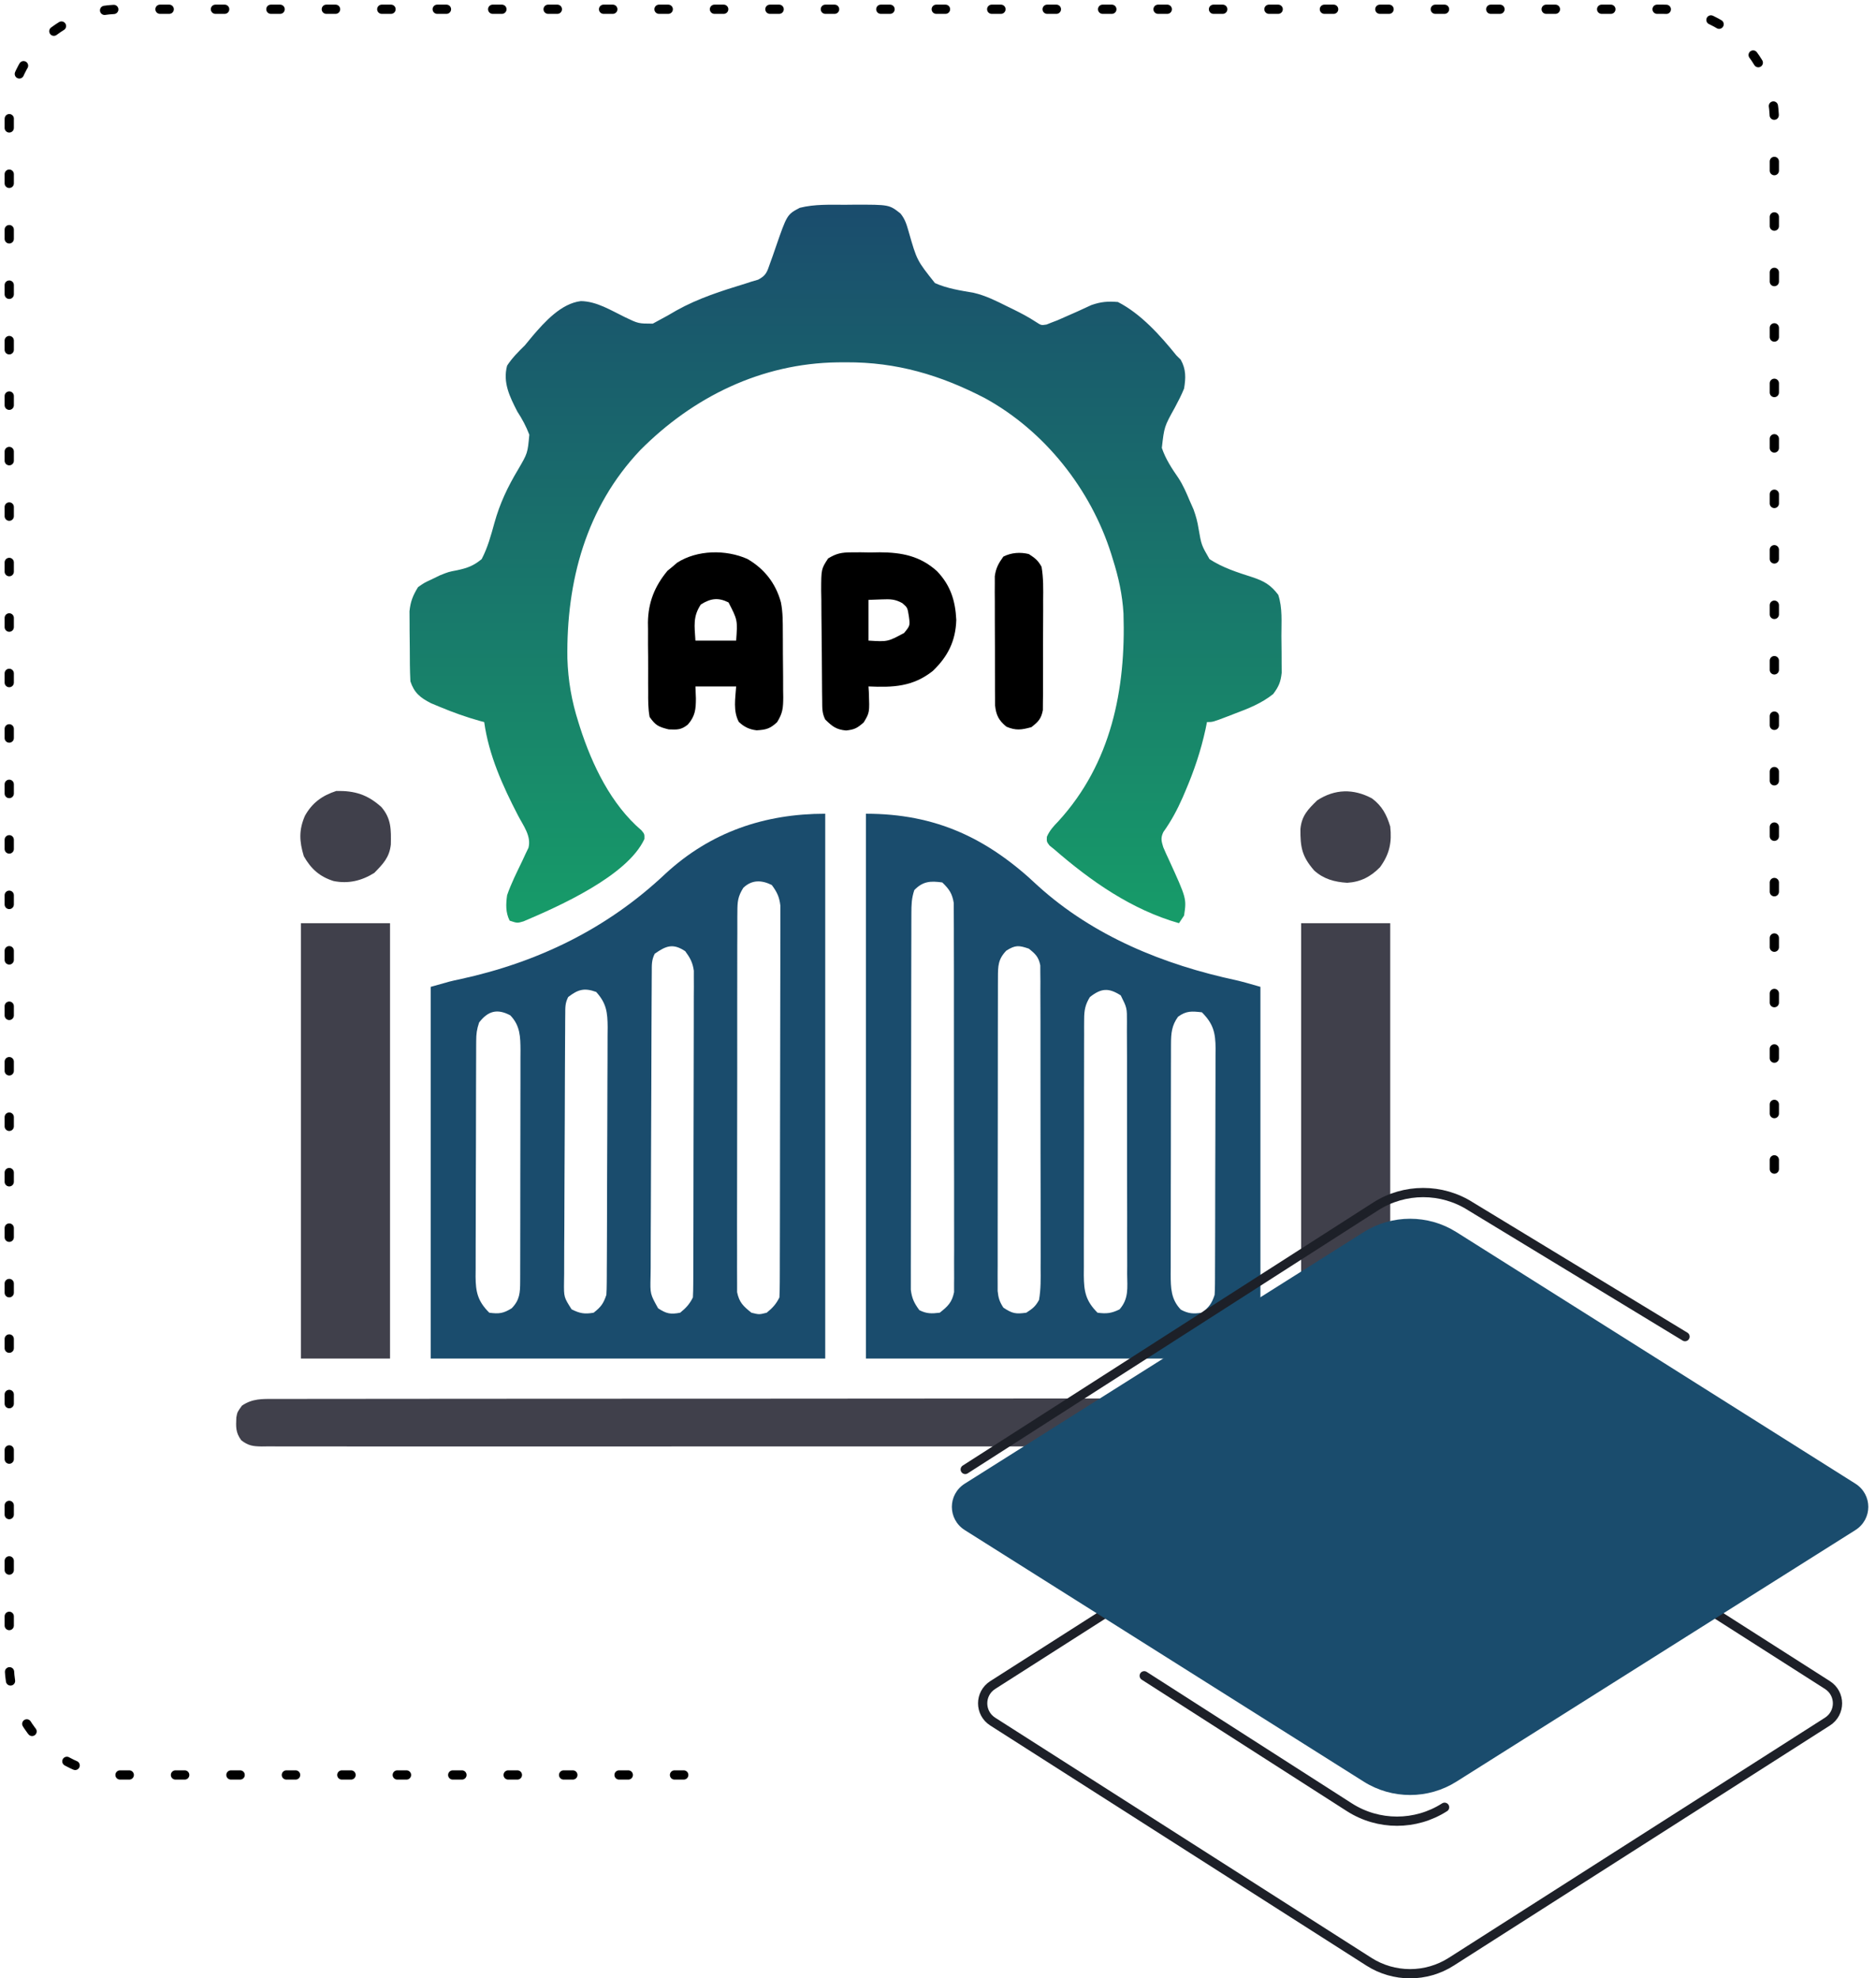 <svg width="203" height="214" viewBox="0 0 203 214" fill="none" xmlns="http://www.w3.org/2000/svg">
<path d="M192 126.461V13C192 6.373 186.627 1 180 1H13C6.373 1 1 6.373 1 13V180C1 186.627 6.373 192 13 192H75.902" stroke="black" stroke-linecap="round" stroke-dasharray="1 5"/>
<path d="M91.466 22.151C91.785 22.148 92.104 22.145 92.433 22.141C96.225 22.135 96.225 22.135 97.44 23.096C97.944 23.716 98.101 24.281 98.323 25.049C99.215 28.166 99.215 28.166 101.171 30.621C102.507 31.217 103.925 31.423 105.358 31.672C106.646 31.968 107.792 32.546 108.97 33.133C109.295 33.291 109.295 33.291 109.626 33.452C110.484 33.874 111.296 34.299 112.096 34.824C112.671 35.198 112.671 35.198 113.246 35.105C113.515 34.998 113.515 34.998 113.789 34.888C114.001 34.807 114.213 34.726 114.432 34.643C115.001 34.399 115.568 34.148 116.133 33.894C116.301 33.82 116.468 33.746 116.64 33.669C117.127 33.451 117.611 33.226 118.095 33C119.125 32.638 119.883 32.579 120.967 32.668C123.457 33.941 125.563 36.298 127.301 38.451C127.531 38.678 127.531 38.678 127.767 38.91C128.345 39.941 128.322 40.879 128.127 42.031C127.839 42.744 127.496 43.404 127.133 44.082C125.982 46.155 125.982 46.155 125.721 48.448C126.123 49.653 126.807 50.678 127.523 51.718C128.026 52.487 128.373 53.304 128.729 54.148C128.867 54.459 129.004 54.77 129.146 55.09C129.42 55.845 129.579 56.431 129.699 57.209C130.003 58.962 130.003 58.962 130.881 60.482C132.309 61.418 133.914 61.919 135.528 62.439C136.804 62.863 137.499 63.27 138.316 64.338C138.793 65.768 138.654 67.301 138.658 68.798C138.661 69.394 138.669 69.99 138.678 70.586C138.68 70.967 138.681 71.347 138.682 71.728C138.685 72.073 138.687 72.419 138.69 72.774C138.584 73.777 138.367 74.279 137.766 75.078C136.488 76.096 135.079 76.644 133.566 77.212C133.229 77.343 133.229 77.343 132.886 77.476C131.235 78.107 131.235 78.107 130.605 78.107C130.555 78.358 130.504 78.609 130.452 78.868C129.945 81.193 129.22 83.355 128.282 85.543C128.129 85.903 128.129 85.903 127.972 86.27C127.383 87.608 126.735 88.814 125.884 90.004C125.579 90.646 125.669 90.966 125.872 91.636C126.062 92.088 126.265 92.535 126.475 92.978C128.404 97.201 128.404 97.201 128.127 99.037C127.945 99.31 127.763 99.582 127.576 99.863C122.452 98.399 118.068 95.335 114.082 91.877C113.912 91.74 113.743 91.603 113.568 91.462C113.256 91.051 113.256 91.051 113.28 90.518C113.591 89.813 113.993 89.384 114.53 88.83C120.255 82.564 121.837 74.571 121.571 66.363C121.453 64.326 121.032 62.422 120.416 60.482C120.358 60.295 120.301 60.108 120.242 59.916C118.029 52.914 113.037 46.609 106.572 43.066C101.759 40.568 97.02 39.163 91.569 39.191C91.256 39.193 90.942 39.194 90.62 39.196C82.404 39.314 75.029 42.908 69.281 48.693C63.404 54.891 61.277 62.895 61.396 71.228C61.474 73.626 61.856 75.826 62.584 78.107C62.643 78.296 62.702 78.484 62.763 78.679C64.068 82.729 66.123 87.022 69.42 89.826C69.744 90.225 69.744 90.225 69.731 90.755C67.899 94.743 60.468 98.046 56.643 99.666C55.975 99.863 55.975 99.863 55.148 99.588C54.699 98.688 54.74 97.808 54.873 96.834C55.318 95.55 55.929 94.342 56.519 93.12C56.633 92.873 56.746 92.627 56.863 92.373C56.97 92.152 57.077 91.931 57.187 91.703C57.509 90.43 56.63 89.322 56.053 88.21C54.399 85.016 52.895 81.699 52.395 78.107C52.24 78.067 52.086 78.026 51.928 77.985C50.45 77.572 49.025 77.063 47.61 76.472C47.129 76.273 47.129 76.273 46.639 76.069C45.473 75.468 44.826 74.955 44.408 73.701C44.345 72.496 44.345 71.289 44.342 70.082C44.339 69.489 44.331 68.897 44.322 68.304C44.32 67.924 44.319 67.544 44.318 67.164C44.315 66.82 44.313 66.476 44.31 66.122C44.418 65.068 44.681 64.41 45.234 63.512C45.912 63.037 45.912 63.037 46.715 62.668C47.008 62.525 47.301 62.382 47.603 62.235C48.539 61.859 48.539 61.859 49.475 61.682C50.596 61.438 51.223 61.213 52.119 60.482C52.77 59.244 53.129 57.91 53.5 56.567C54.096 54.429 54.926 52.692 56.061 50.792C57.096 49.019 57.096 49.019 57.276 47.022C56.924 46.1 56.511 45.336 55.975 44.51C55.156 42.912 54.389 41.374 54.873 39.553C55.418 38.714 56.092 38.05 56.801 37.35C57.074 37.025 57.343 36.698 57.61 36.368C58.952 34.801 60.732 32.822 62.857 32.57C64.575 32.596 66.126 33.581 67.637 34.314C69.079 35.005 69.079 35.005 70.637 35.01C70.888 34.873 71.138 34.736 71.397 34.596C71.681 34.441 71.965 34.287 72.258 34.128C72.57 33.947 72.882 33.766 73.204 33.58C75.575 32.256 78.1 31.461 80.689 30.669C80.894 30.602 81.099 30.534 81.311 30.465C81.551 30.395 81.791 30.324 82.038 30.252C82.899 29.804 83.004 29.421 83.316 28.513C83.417 28.234 83.518 27.955 83.622 27.668C83.723 27.375 83.823 27.083 83.927 26.782C85.164 23.206 85.164 23.206 86.543 22.479C88.164 22.072 89.805 22.152 91.466 22.151Z" fill="url(#paint0_linear_45_358)"/>
<path d="M89.297 88.022C89.297 107.47 89.297 126.918 89.297 146.955C75.211 146.955 61.124 146.955 46.611 146.955C46.611 133.687 46.611 120.418 46.611 106.748C48.755 106.136 48.755 106.136 49.789 105.92C58.231 104.085 65.719 100.45 72.018 94.501C76.895 90.005 82.726 88.022 89.297 88.022ZM80.431 96.038C79.835 96.992 79.795 97.534 79.792 98.653C79.789 98.921 79.789 98.921 79.786 99.195C79.781 99.793 79.784 100.39 79.787 100.988C79.785 101.417 79.782 101.847 79.779 102.276C79.773 103.441 79.774 104.605 79.777 105.77C79.778 106.743 79.776 107.715 79.774 108.688C79.769 110.982 79.77 113.276 79.775 115.57C79.779 117.937 79.775 120.303 79.766 122.67C79.759 124.703 79.757 126.735 79.759 128.767C79.761 129.981 79.76 131.195 79.754 132.408C79.749 133.55 79.751 134.69 79.758 135.832C79.759 136.25 79.758 136.669 79.755 137.087C79.75 137.659 79.754 138.231 79.761 138.802C79.761 139.122 79.761 139.442 79.761 139.772C79.987 140.884 80.436 141.298 81.311 141.998C82.149 142.205 82.149 142.205 82.963 141.998C83.597 141.484 83.976 141.074 84.34 140.346C84.368 139.78 84.377 139.214 84.379 138.647C84.38 138.285 84.382 137.922 84.383 137.549C84.384 137.144 84.384 136.74 84.384 136.336C84.385 135.912 84.387 135.488 84.388 135.065C84.392 133.911 84.394 132.758 84.395 131.605C84.396 130.884 84.397 130.164 84.398 129.444C84.402 127.191 84.405 124.938 84.406 122.685C84.407 120.083 84.412 117.481 84.42 114.879C84.426 112.869 84.428 110.859 84.429 108.849C84.429 107.647 84.431 106.446 84.436 105.245C84.44 104.115 84.441 102.985 84.438 101.855C84.438 101.441 84.439 101.026 84.442 100.612C84.445 100.045 84.444 99.479 84.441 98.913C84.442 98.596 84.442 98.279 84.442 97.953C84.328 97.009 84.078 96.49 83.514 95.732C82.393 95.172 81.342 95.162 80.431 96.038ZM70.846 103.168C70.492 103.876 70.532 104.384 70.528 105.177C70.526 105.486 70.523 105.795 70.521 106.114C70.52 106.455 70.518 106.796 70.517 107.147C70.515 107.505 70.513 107.863 70.51 108.231C70.503 109.42 70.499 110.608 70.495 111.797C70.493 112.206 70.492 112.615 70.491 113.023C70.485 114.725 70.48 116.426 70.476 118.127C70.472 120.566 70.463 123.004 70.447 125.443C70.436 127.157 70.431 128.872 70.43 130.586C70.428 131.61 70.425 132.634 70.416 133.658C70.406 134.801 70.408 135.943 70.41 137.086C70.405 137.425 70.401 137.764 70.396 138.114C70.35 139.968 70.35 139.968 71.216 141.521C72.113 142.106 72.549 142.199 73.6 141.998C74.234 141.484 74.613 141.074 74.977 140.346C75.004 139.871 75.014 139.395 75.015 138.919C75.017 138.617 75.018 138.315 75.02 138.003C75.02 137.67 75.021 137.337 75.021 136.993C75.022 136.644 75.024 136.294 75.025 135.934C75.029 134.972 75.031 134.011 75.032 133.05C75.032 132.45 75.034 131.85 75.035 131.249C75.039 129.371 75.041 127.493 75.042 125.615C75.044 123.446 75.048 121.278 75.056 119.11C75.062 117.434 75.065 115.758 75.066 114.082C75.066 113.081 75.067 112.08 75.072 111.079C75.078 109.963 75.076 108.846 75.075 107.729C75.077 107.397 75.08 107.066 75.082 106.724C75.081 106.42 75.079 106.115 75.078 105.801C75.078 105.405 75.078 105.405 75.079 105.001C74.955 104.118 74.674 103.609 74.15 102.893C72.823 102.008 72.07 102.308 70.846 103.168ZM61.482 107.85C61.148 108.517 61.169 108.946 61.165 109.693C61.162 109.965 61.16 110.238 61.157 110.519C61.156 110.819 61.155 111.119 61.154 111.428C61.152 111.744 61.149 112.059 61.147 112.384C61.14 113.431 61.136 114.477 61.132 115.524C61.13 115.881 61.129 116.237 61.127 116.605C61.121 118.103 61.116 119.601 61.113 121.099C61.109 123.247 61.099 125.395 61.084 127.543C61.072 129.235 61.067 130.927 61.066 132.618C61.064 133.339 61.06 134.059 61.053 134.779C61.044 135.785 61.044 136.791 61.046 137.797C61.042 138.096 61.037 138.395 61.033 138.703C61.016 140.315 61.016 140.315 61.853 141.632C62.746 142.079 63.251 142.166 64.236 141.998C65.021 141.383 65.297 141.02 65.613 140.07C65.64 139.648 65.652 139.224 65.654 138.801C65.656 138.54 65.658 138.279 65.66 138.011C65.66 137.726 65.661 137.44 65.662 137.146C65.664 136.845 65.666 136.544 65.668 136.234C65.673 135.236 65.676 134.238 65.679 133.24C65.68 132.9 65.681 132.559 65.682 132.209C65.688 130.593 65.692 128.977 65.694 127.361C65.697 125.497 65.704 123.634 65.715 121.77C65.724 120.155 65.727 118.539 65.728 116.923C65.73 116.237 65.733 115.55 65.738 114.864C65.745 113.903 65.745 112.943 65.743 111.982C65.746 111.699 65.75 111.415 65.753 111.122C65.742 109.495 65.622 108.525 64.512 107.299C63.225 106.833 62.552 107.024 61.482 107.85ZM51.844 110.604C51.59 111.365 51.533 111.821 51.53 112.607C51.528 112.847 51.526 113.087 51.525 113.335C51.525 113.597 51.524 113.86 51.524 114.131C51.523 114.408 51.521 114.685 51.52 114.971C51.516 115.89 51.514 116.808 51.512 117.727C51.511 118.365 51.509 119.002 51.508 119.64C51.505 120.978 51.503 122.315 51.502 123.653C51.501 125.368 51.494 127.082 51.486 128.797C51.481 130.115 51.48 131.432 51.479 132.749C51.478 133.381 51.476 134.014 51.473 134.646C51.468 135.53 51.468 136.414 51.47 137.298C51.468 137.56 51.465 137.821 51.462 138.091C51.473 139.791 51.71 140.762 52.945 141.998C53.991 142.138 54.468 142.079 55.372 141.516C56.247 140.617 56.284 139.825 56.287 138.605C56.288 138.369 56.289 138.134 56.29 137.891C56.29 137.506 56.29 137.506 56.29 137.113C56.291 136.841 56.292 136.569 56.293 136.289C56.295 135.39 56.296 134.49 56.296 133.591C56.297 132.966 56.298 132.341 56.299 131.716C56.301 130.406 56.301 129.096 56.301 127.786C56.301 126.107 56.305 124.428 56.309 122.748C56.313 121.458 56.313 120.167 56.313 118.877C56.313 118.257 56.315 117.638 56.317 117.019C56.319 116.154 56.319 115.288 56.317 114.422C56.319 114.039 56.319 114.039 56.322 113.647C56.314 112.167 56.298 110.948 55.217 109.829C53.791 109.076 52.804 109.359 51.844 110.604Z" fill="#1A4C6D"/>
<path d="M93.703 88.022C101.25 88.022 106.848 90.648 112.309 95.819C118.332 101.279 125.951 104.362 133.794 106.039C134.667 106.246 135.527 106.502 136.389 106.748C136.389 120.016 136.389 133.285 136.389 146.955C122.302 146.955 108.216 146.955 93.703 146.955C93.703 127.507 93.703 108.059 93.703 88.022ZM98.936 96.283C98.631 97.197 98.624 97.878 98.621 98.841C98.62 99.204 98.618 99.567 98.617 99.941C98.616 100.344 98.616 100.747 98.616 101.15C98.615 101.574 98.613 101.998 98.612 102.422C98.608 103.574 98.606 104.726 98.605 105.878C98.604 106.598 98.603 107.318 98.602 108.038C98.598 110.289 98.595 112.54 98.594 114.792C98.593 117.391 98.588 119.991 98.58 122.591C98.574 124.6 98.572 126.609 98.571 128.618C98.571 129.818 98.569 131.018 98.564 132.218C98.56 133.347 98.559 134.476 98.562 135.605C98.562 136.019 98.561 136.433 98.558 136.847C98.555 137.413 98.556 137.979 98.559 138.544C98.558 138.861 98.558 139.177 98.558 139.503C98.672 140.446 98.923 140.965 99.486 141.723C100.282 142.12 100.807 142.102 101.689 141.998C102.568 141.301 103.013 140.885 103.239 139.772C103.239 139.452 103.239 139.132 103.239 138.802C103.241 138.623 103.243 138.444 103.245 138.26C103.25 137.662 103.245 137.065 103.24 136.467C103.242 136.038 103.244 135.608 103.246 135.179C103.251 134.014 103.248 132.85 103.242 131.685C103.238 130.466 103.24 129.246 103.242 128.027C103.243 125.98 103.238 123.932 103.231 121.885C103.222 119.518 103.222 117.152 103.227 114.785C103.231 112.508 103.229 110.231 103.225 107.953C103.223 106.984 103.223 106.016 103.225 105.047C103.227 103.906 103.224 102.765 103.216 101.624C103.214 101.205 103.214 100.786 103.216 100.368C103.219 99.796 103.214 99.224 103.208 98.653C103.207 98.333 103.207 98.013 103.206 97.683C103.036 96.646 102.715 96.184 101.965 95.457C100.679 95.273 99.856 95.328 98.936 96.283ZM108.901 102.824C108 103.751 107.989 104.491 107.987 105.731C107.985 106.034 107.984 106.337 107.983 106.65C107.983 106.982 107.983 107.315 107.983 107.658C107.983 108.008 107.982 108.358 107.981 108.719C107.978 109.68 107.978 110.641 107.977 111.602C107.977 112.404 107.976 113.206 107.975 114.008C107.973 115.9 107.972 117.793 107.972 119.685C107.973 121.637 107.97 123.59 107.965 125.542C107.962 127.218 107.96 128.894 107.96 130.57C107.96 131.571 107.96 132.572 107.957 133.573C107.954 134.69 107.955 135.806 107.957 136.922C107.955 137.254 107.953 137.586 107.952 137.928C107.953 138.232 107.954 138.536 107.955 138.849C107.955 139.113 107.955 139.377 107.955 139.649C108.028 140.392 108.166 140.825 108.574 141.447C109.543 142.093 109.912 142.158 111.053 141.998C111.754 141.542 112.035 141.332 112.43 140.621C112.638 139.447 112.615 138.284 112.603 137.095C112.605 136.736 112.607 136.378 112.609 136.009C112.615 135.028 112.611 134.047 112.606 133.066C112.601 132.039 112.603 131.012 112.605 129.985C112.606 128.26 112.602 126.536 112.594 124.811C112.585 122.818 112.585 120.825 112.59 118.831C112.594 116.913 112.593 114.994 112.588 113.076C112.586 112.26 112.586 111.443 112.588 110.627C112.591 109.488 112.584 108.349 112.577 107.209C112.578 106.871 112.58 106.532 112.582 106.182C112.579 105.872 112.575 105.562 112.571 105.243C112.571 104.974 112.57 104.704 112.569 104.427C112.389 103.514 112.047 103.191 111.328 102.617C110.25 102.25 109.88 102.215 108.901 102.824ZM117.938 107.85C117.427 108.672 117.317 109.296 117.315 110.256C117.313 110.517 117.311 110.779 117.309 111.048C117.31 111.333 117.31 111.618 117.311 111.911C117.31 112.212 117.308 112.514 117.307 112.825C117.303 113.822 117.303 114.82 117.304 115.818C117.303 116.51 117.302 117.203 117.3 117.896C117.298 119.349 117.298 120.801 117.3 122.254C117.301 123.932 117.298 125.61 117.292 127.288C117.287 128.904 117.286 130.519 117.287 132.135C117.287 132.822 117.285 133.508 117.283 134.195C117.279 135.155 117.281 136.115 117.284 137.075C117.282 137.359 117.28 137.643 117.278 137.936C117.291 139.702 117.479 140.714 118.764 141.998C119.726 142.126 120.276 142.067 121.148 141.634C122.164 140.472 121.983 139.301 121.967 137.806C121.969 137.491 121.971 137.175 121.973 136.85C121.977 135.806 121.972 134.763 121.966 133.719C121.966 132.995 121.967 132.27 121.968 131.546C121.969 130.027 121.965 128.509 121.957 126.99C121.949 125.235 121.949 123.48 121.953 121.725C121.958 120.035 121.956 118.346 121.951 116.657C121.95 115.938 121.95 115.22 121.952 114.501C121.953 113.498 121.947 112.495 121.94 111.491C121.942 111.193 121.943 110.895 121.945 110.587C121.953 109.028 121.953 109.028 121.275 107.673C119.963 106.832 119.167 106.886 117.938 107.85ZM127.473 109.984C126.797 110.92 126.716 111.759 126.713 112.895C126.712 113.131 126.711 113.366 126.71 113.609C126.71 113.866 126.71 114.123 126.71 114.387C126.709 114.659 126.708 114.931 126.707 115.211C126.705 116.11 126.704 117.01 126.704 117.909C126.703 118.534 126.702 119.159 126.701 119.784C126.699 121.094 126.699 122.404 126.699 123.714C126.699 125.393 126.695 127.072 126.69 128.752C126.687 130.042 126.687 131.333 126.687 132.623C126.687 133.243 126.685 133.862 126.683 134.481C126.681 135.346 126.681 136.212 126.683 137.078C126.681 137.461 126.681 137.461 126.678 137.853C126.686 139.333 126.702 140.552 127.783 141.671C128.612 142.109 129.129 142.133 130.055 141.998C130.839 141.383 131.115 141.02 131.432 140.07C131.458 139.678 131.469 139.286 131.47 138.893C131.472 138.653 131.473 138.413 131.475 138.165C131.475 137.903 131.476 137.64 131.476 137.369C131.477 137.092 131.479 136.815 131.48 136.529C131.484 135.61 131.486 134.692 131.488 133.773C131.489 133.135 131.491 132.498 131.492 131.86C131.495 130.522 131.497 129.185 131.498 127.847C131.499 126.132 131.506 124.418 131.514 122.703C131.519 121.385 131.52 120.068 131.521 118.751C131.522 118.119 131.524 117.486 131.527 116.854C131.532 115.97 131.532 115.086 131.53 114.202C131.532 113.94 131.535 113.679 131.537 113.409C131.527 111.709 131.29 110.738 130.055 109.502C128.969 109.381 128.368 109.324 127.473 109.984Z" fill="#1A4C6D"/>
<path d="M29.703 151.325C30.027 151.324 30.027 151.324 30.358 151.323C31.089 151.322 31.82 151.322 32.55 151.323C33.077 151.322 33.604 151.321 34.131 151.32C35.583 151.318 37.036 151.317 38.488 151.317C40.053 151.317 41.617 151.315 43.182 151.313C46.605 151.309 50.028 151.307 53.45 151.306C55.586 151.305 57.722 151.304 59.858 151.303C65.768 151.3 71.678 151.297 77.588 151.296C77.97 151.296 78.352 151.296 78.734 151.296C79.118 151.296 79.501 151.296 79.884 151.296C80.653 151.295 81.421 151.295 82.19 151.295C82.381 151.295 82.571 151.295 82.768 151.295C88.95 151.294 95.133 151.29 101.315 151.283C107.849 151.277 114.383 151.273 120.917 151.272C124.48 151.272 128.043 151.271 131.606 151.266C134.639 151.261 137.672 151.26 140.705 151.262C142.254 151.263 143.802 151.263 145.35 151.259C146.767 151.256 148.183 151.256 149.6 151.259C150.113 151.26 150.627 151.259 151.14 151.257C151.836 151.254 152.532 151.256 153.228 151.259C153.53 151.256 153.53 151.256 153.837 151.253C155.374 151.268 156.244 151.664 157.318 152.738C157.411 153.296 157.411 153.296 157.422 153.943C157.429 154.155 157.437 154.368 157.445 154.586C157.264 155.484 156.942 155.762 156.217 156.318C155.462 156.426 154.817 156.467 154.063 156.457C153.843 156.459 153.624 156.46 153.398 156.462C152.658 156.466 151.918 156.462 151.178 156.458C150.644 156.46 150.11 156.461 149.576 156.463C148.105 156.468 146.634 156.466 145.162 156.462C143.577 156.46 141.992 156.464 140.407 156.467C137.3 156.472 134.193 156.471 131.087 156.467C128.563 156.465 126.038 156.465 123.514 156.466C123.156 156.466 122.797 156.466 122.427 156.466C121.698 156.467 120.97 156.467 120.241 156.467C113.597 156.47 106.953 156.467 100.309 156.461C94.241 156.456 88.174 156.457 82.106 156.462C75.292 156.468 68.478 156.47 61.664 156.467C60.938 156.466 60.212 156.466 59.486 156.466C59.128 156.466 58.771 156.465 58.403 156.465C55.881 156.464 53.359 156.466 50.837 156.468C47.764 156.472 44.692 156.471 41.62 156.465C40.052 156.462 38.483 156.461 36.915 156.464C35.48 156.468 34.046 156.466 32.612 156.46C32.091 156.459 31.571 156.46 31.05 156.462C30.346 156.466 29.642 156.462 28.937 156.457C28.733 156.46 28.528 156.462 28.317 156.465C27.367 156.451 26.869 156.385 26.107 155.797C25.485 154.949 25.528 154.344 25.573 153.323C25.682 152.738 25.682 152.738 26.181 152.05C27.315 151.272 28.381 151.322 29.703 151.325Z" fill="#40404B"/>
<path d="M140.795 99.863C143.976 99.863 147.156 99.863 150.434 99.863C150.434 115.404 150.434 130.944 150.434 146.955C147.253 146.955 144.072 146.955 140.795 146.955C140.795 131.415 140.795 115.874 140.795 99.863Z" fill="#40404B"/>
<path d="M32.566 99.863C35.747 99.863 38.928 99.863 42.205 99.863C42.205 115.404 42.205 130.944 42.205 146.955C39.024 146.955 35.844 146.955 32.566 146.955C32.566 131.415 32.566 115.874 32.566 99.863Z" fill="#40404B"/>
<path d="M80.88 60.465C82.718 61.534 83.938 63.097 84.5 65.145C84.717 66.217 84.705 67.294 84.708 68.385C84.71 68.636 84.711 68.886 84.713 69.145C84.716 69.672 84.717 70.199 84.717 70.726C84.718 71.532 84.728 72.337 84.739 73.143C84.74 73.657 84.742 74.171 84.742 74.684C84.746 74.924 84.75 75.164 84.754 75.411C84.746 76.549 84.709 77.132 84.09 78.117C83.335 78.826 82.881 78.944 81.872 78.999C81.094 78.908 80.518 78.631 79.949 78.092C79.312 76.918 79.573 75.539 79.658 74.252C78.204 74.252 76.75 74.252 75.252 74.252C75.269 74.678 75.286 75.104 75.303 75.543C75.302 76.721 75.229 77.465 74.426 78.383C73.689 78.961 73.312 78.933 72.36 78.899C71.251 78.622 70.951 78.482 70.295 77.557C70.126 76.65 70.134 75.755 70.139 74.835C70.137 74.568 70.135 74.301 70.134 74.026C70.132 73.461 70.133 72.895 70.136 72.33C70.14 71.472 70.131 70.615 70.12 69.757C70.12 69.207 70.12 68.656 70.122 68.105C70.116 67.725 70.116 67.725 70.111 67.337C70.141 65.165 70.837 63.414 72.23 61.739C72.404 61.597 72.577 61.455 72.756 61.309C72.929 61.161 73.102 61.013 73.28 60.861C75.461 59.473 78.547 59.429 80.88 60.465ZM75.837 65.388C74.959 66.705 75.158 67.731 75.252 69.295C76.706 69.295 78.16 69.295 79.658 69.295C79.817 67.074 79.817 67.074 78.832 65.164C77.709 64.603 76.881 64.73 75.837 65.388Z" fill="black"/>
<path d="M92.123 59.749C92.454 59.747 92.785 59.745 93.126 59.743C93.642 59.751 93.642 59.751 94.168 59.76C94.506 59.754 94.845 59.749 95.194 59.743C97.597 59.756 99.558 60.136 101.387 61.779C102.853 63.311 103.378 64.968 103.479 67.057C103.411 69.331 102.569 71.018 100.932 72.582C98.782 74.284 96.646 74.374 93.978 74.252C93.991 74.455 94.004 74.657 94.017 74.866C94.099 77.08 94.099 77.08 93.462 78.142C92.765 78.757 92.477 78.917 91.552 79.02C90.473 78.914 90.064 78.578 89.297 77.832C88.938 77.115 88.979 76.578 88.968 75.774C88.964 75.459 88.96 75.144 88.955 74.819C88.943 73.376 88.931 71.934 88.925 70.491C88.921 69.729 88.914 68.968 88.903 68.207C88.886 67.11 88.881 66.014 88.877 64.918C88.871 64.577 88.865 64.237 88.858 63.886C88.864 61.549 88.864 61.549 89.611 60.406C90.526 59.855 91.058 59.754 92.123 59.749ZM93.978 64.889C93.978 66.343 93.978 67.797 93.978 69.295C96.053 69.425 96.053 69.425 97.834 68.469C98.48 67.674 98.48 67.674 98.35 66.679C98.199 65.725 98.199 65.725 97.642 65.245C96.849 64.799 96.328 64.805 95.424 64.837C94.947 64.854 94.47 64.871 93.978 64.889Z" fill="black"/>
<path d="M111.328 59.932C112.019 60.385 112.308 60.606 112.705 61.309C112.914 62.524 112.891 63.728 112.878 64.959C112.879 65.315 112.88 65.671 112.88 66.038C112.881 66.79 112.877 67.542 112.87 68.294C112.86 69.257 112.862 70.219 112.867 71.182C112.871 72.103 112.866 73.023 112.861 73.943C112.862 74.289 112.864 74.634 112.865 74.99C112.861 75.311 112.857 75.631 112.852 75.962C112.85 76.244 112.849 76.526 112.847 76.817C112.667 77.755 112.35 78.077 111.604 78.658C110.529 78.951 109.935 79.043 108.901 78.607C108.074 77.921 107.785 77.37 107.676 76.297C107.675 76.03 107.674 75.762 107.672 75.487C107.67 75.183 107.667 74.879 107.665 74.565C107.665 74.238 107.665 73.91 107.665 73.573C107.664 73.236 107.663 72.898 107.662 72.55C107.66 71.837 107.66 71.123 107.661 70.409C107.662 69.317 107.656 68.225 107.649 67.133C107.648 66.44 107.648 65.747 107.648 65.053C107.646 64.727 107.643 64.4 107.64 64.063C107.642 63.758 107.644 63.453 107.646 63.139C107.645 62.871 107.645 62.603 107.645 62.328C107.767 61.445 108.054 60.925 108.574 60.207C109.444 59.772 110.394 59.706 111.328 59.932Z" fill="black"/>
<path d="M148.469 86.371C149.558 87.189 150.043 88.118 150.434 89.398C150.626 91.129 150.364 92.381 149.332 93.805C148.321 94.839 147.232 95.402 145.782 95.492C144.423 95.411 143.231 95.091 142.209 94.165C140.894 92.659 140.698 91.671 140.718 89.669C140.853 88.237 141.54 87.542 142.533 86.576C144.44 85.334 146.467 85.29 148.469 86.371Z" fill="#40404B"/>
<path d="M41.266 87.296C42.348 88.549 42.322 89.747 42.292 91.35C42.139 92.758 41.451 93.448 40.501 94.424C39.13 95.278 37.695 95.624 36.095 95.302C34.588 94.828 33.653 93.989 32.876 92.617C32.385 91.008 32.328 89.778 32.997 88.245C33.783 86.834 34.866 86.056 36.388 85.56C38.384 85.52 39.778 85.953 41.266 87.296Z" fill="#40404B"/>
<path d="M148.131 156.297C150.84 154.568 154.326 154.568 157.035 156.297L197.74 182.269C199.198 183.199 199.198 185.301 197.74 186.231L157.035 212.203C154.326 213.932 150.84 213.932 148.131 212.203L107.427 186.231C105.968 185.301 105.968 183.199 107.427 182.269L148.131 156.297Z" stroke="#1D2028" stroke-linecap="round"/>
<path d="M147.576 133.274C150.624 131.353 154.543 131.353 157.59 133.274L200.761 160.483C202.635 161.664 202.635 164.336 200.761 165.517L157.59 192.726C154.543 194.647 150.624 194.647 147.576 192.726L104.405 165.517C102.532 164.336 102.532 161.664 104.405 160.483L147.576 133.274Z" fill="#1A4C6D"/>
<path d="M104.446 158.952L126.648 144.729L148.85 130.506C151.985 128.498 156.016 128.498 159.15 130.506L182.334 144.583M156.317 195.494C153.183 197.502 149.151 197.502 146.017 195.494L123.815 181.271" stroke="#1D2028" stroke-linecap="round"/>
<defs>
<linearGradient id="paint0_linear_45_358" x1="91.5" y1="22.14" x2="91.5" y2="99.863" gradientUnits="userSpaceOnUse">
<stop stop-color="#1A4C6D"/>
<stop offset="1" stop-color="#179C69"/>
</linearGradient>
</defs>
</svg>
